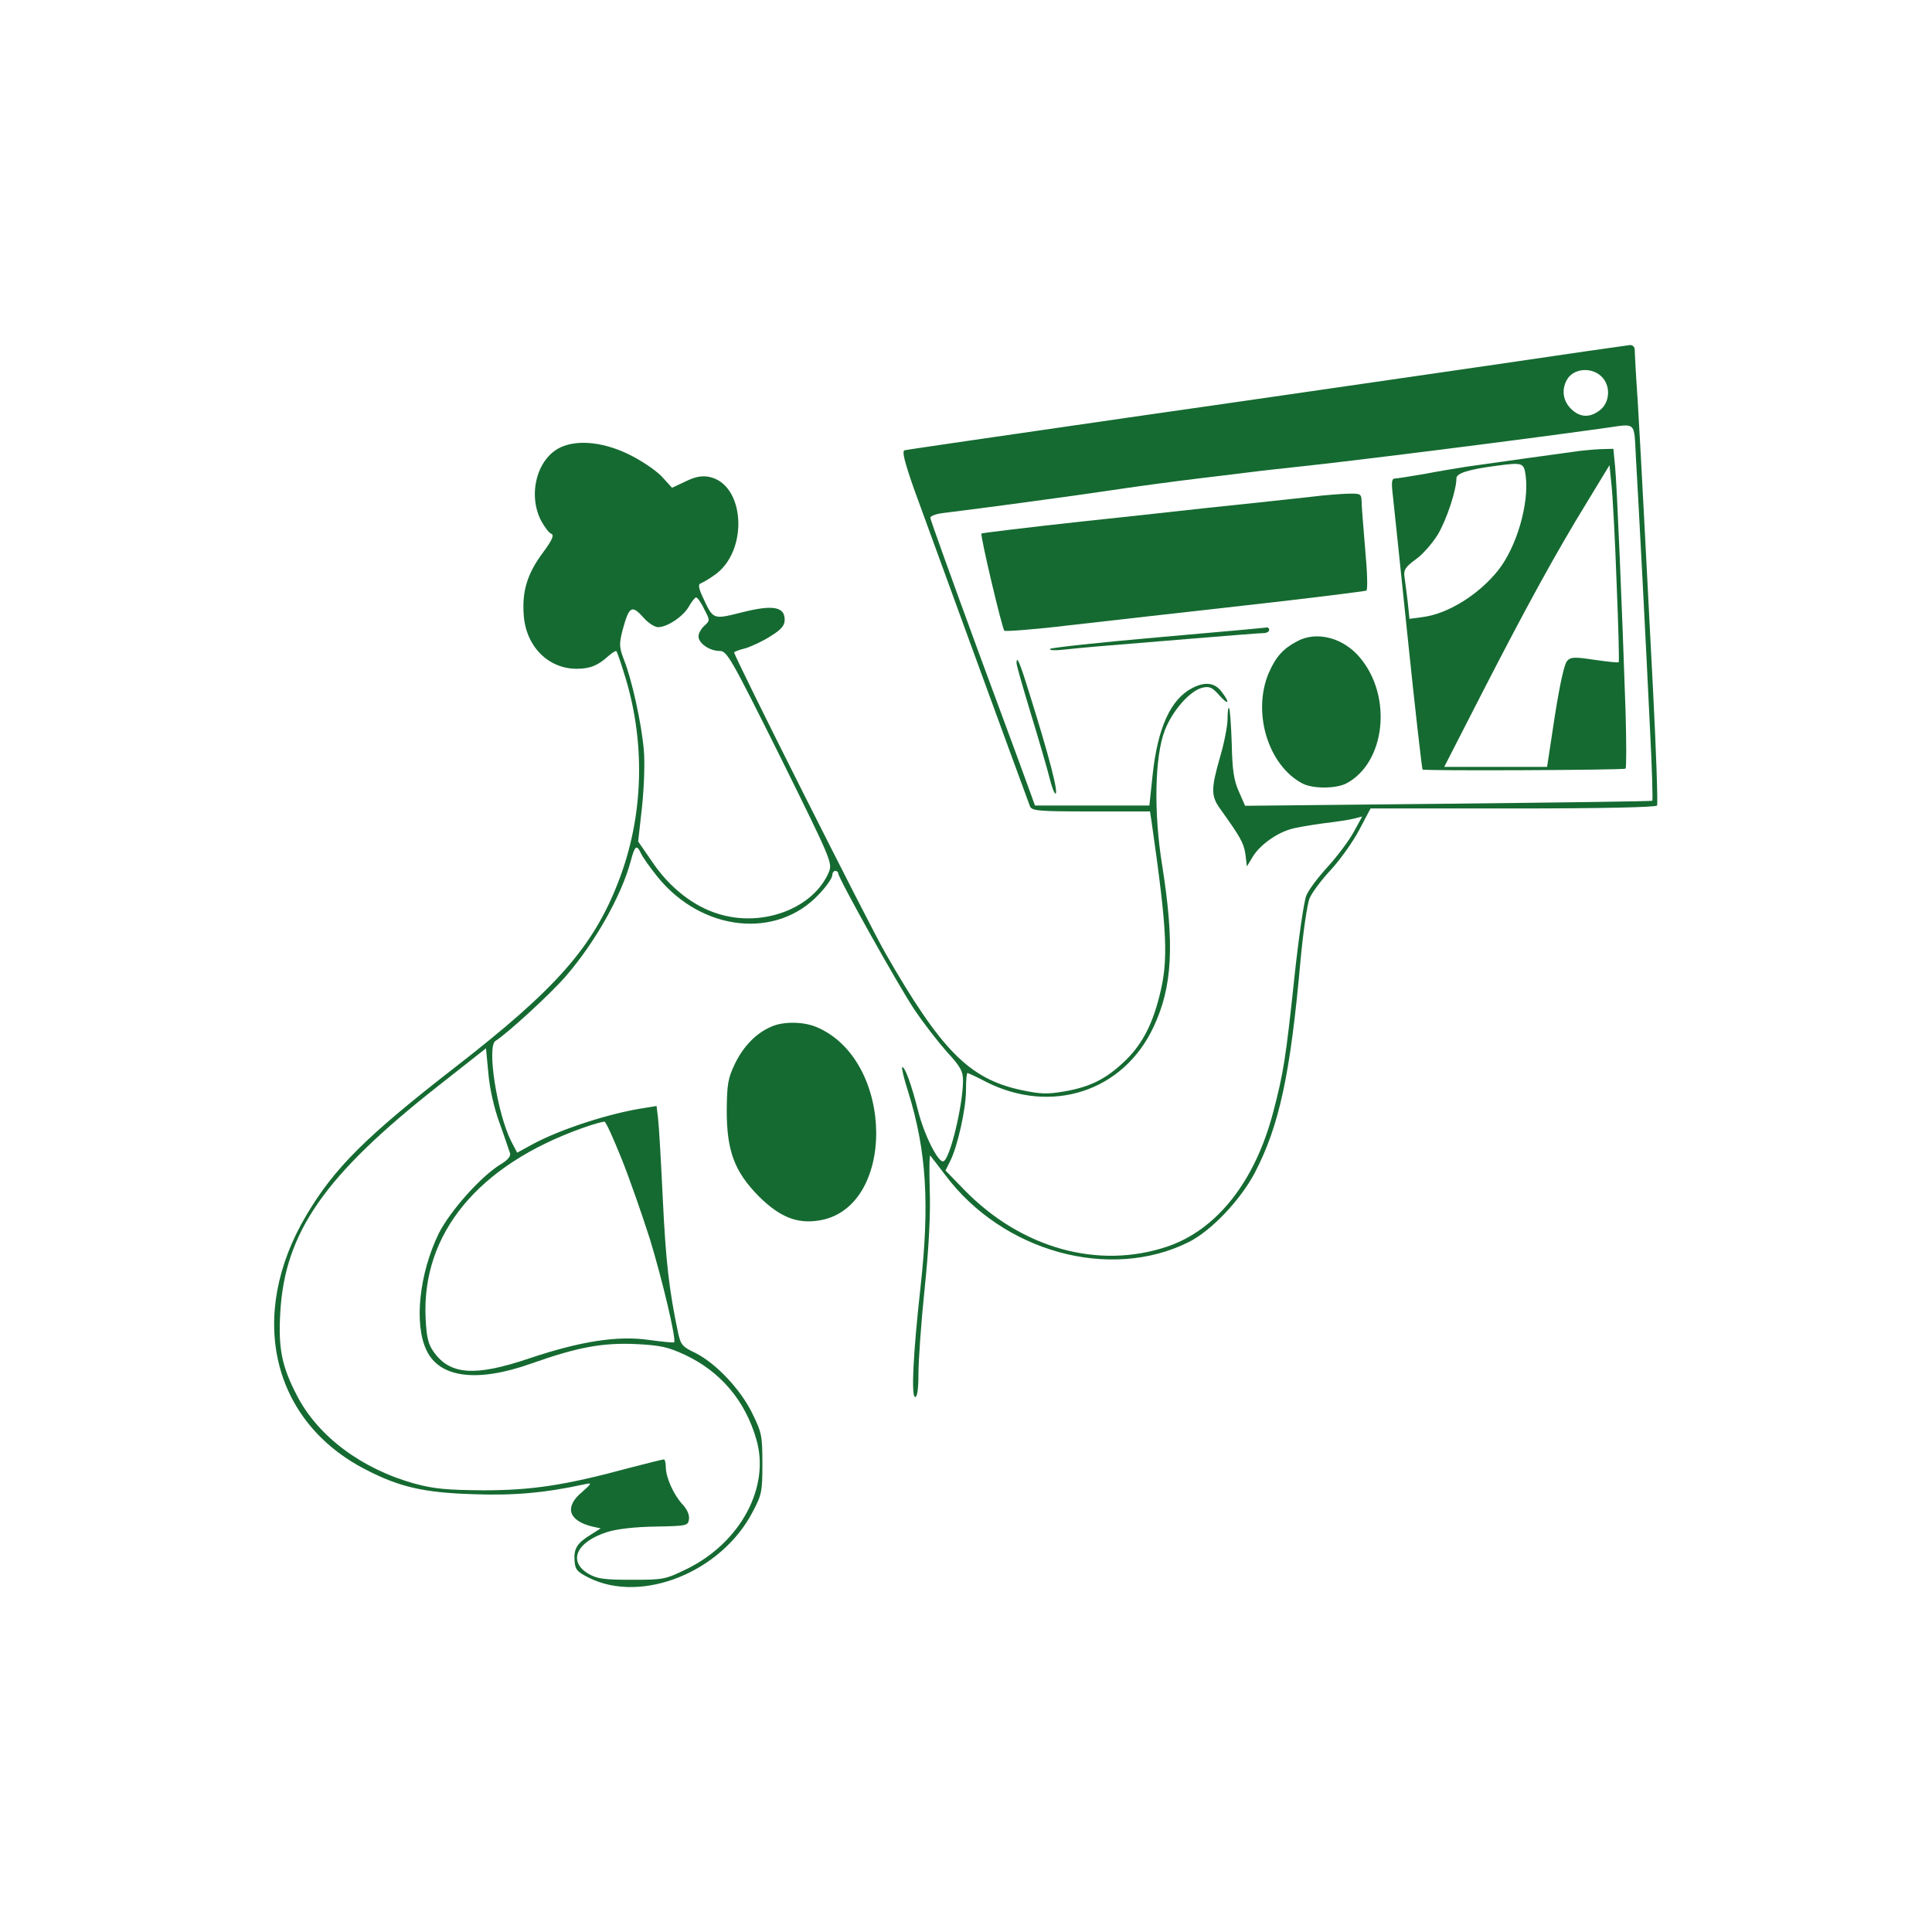 <?xml version="1.0" standalone="no"?>
<!DOCTYPE svg PUBLIC "-//W3C//DTD SVG 20010904//EN"
 "http://www.w3.org/TR/2001/REC-SVG-20010904/DTD/svg10.dtd">
<svg version="1.0" xmlns="http://www.w3.org/2000/svg"
 width="650pt" height="650pt" viewBox="0 0 650 650"
 preserveAspectRatio="xMidYMid meet">

<g transform="translate(0,650) scale(0.1,-0.1)"
fill="#156A31" stroke="none">
<path d="M5000 5269 c-256 -37 -798 -116 -1205 -174 -407 -59 -746 -108 -752
-110 -9 -3 1 -41 31 -127 40 -111 375 -1028 391 -1070 6 -16 26 -18 206 -18
l198 0 5 -32 c54 -378 58 -468 26 -592 -25 -99 -61 -165 -120 -220 -62 -58
-114 -83 -199 -98 -59 -10 -81 -9 -147 5 -173 38 -267 132 -455 460 -57 99
-509 998 -509 1012 0 2 17 9 38 14 20 6 59 24 85 41 36 22 47 36 47 55 0 44
-40 51 -143 25 -100 -25 -97 -26 -134 54 -13 28 -14 41 -6 43 7 3 27 14 45 27
118 79 106 309 -18 332 -24 4 -46 0 -78 -16 l-45 -21 -31 34 c-16 19 -62 51
-102 72 -89 47 -182 58 -242 30 -79 -37 -111 -157 -66 -246 12 -22 27 -42 35
-45 10 -4 3 -21 -29 -64 -52 -70 -70 -129 -64 -209 7 -105 82 -181 178 -181
45 0 72 11 107 43 13 11 25 19 27 16 2 -2 13 -33 24 -69 75 -231 69 -483 -17
-705 -85 -221 -210 -362 -549 -625 -299 -232 -407 -339 -501 -498 -201 -338
-117 -695 201 -857 112 -58 195 -77 360 -82 136 -5 241 4 378 34 22 5 21 2
-12 -27 -60 -50 -46 -96 35 -116 l28 -6 -33 -21 c-46 -28 -58 -47 -55 -87 2
-31 8 -38 50 -59 177 -87 444 20 549 222 31 58 33 69 33 162 0 94 -2 105 -34
170 -40 82 -124 170 -193 204 -42 20 -48 26 -57 69 -30 142 -41 239 -51 447
-6 127 -13 249 -16 272 l-5 42 -37 -6 c-117 -17 -284 -71 -379 -122 l-53 -29
-20 38 c-47 93 -83 319 -53 338 40 25 185 158 236 217 99 114 188 272 219 388
14 53 20 57 35 25 6 -13 31 -48 56 -79 149 -183 400 -210 542 -58 25 26 45 55
45 64 0 8 5 15 10 15 6 0 10 -4 10 -8 0 -16 203 -379 256 -458 30 -45 79 -108
109 -142 47 -51 55 -66 55 -99 -1 -84 -44 -263 -66 -270 -17 -6 -64 87 -85
169 -22 88 -46 154 -54 147 -2 -3 7 -41 21 -84 61 -197 72 -375 41 -655 -25
-225 -32 -370 -18 -370 7 0 11 26 11 78 0 44 9 173 21 288 14 135 20 252 17
331 -2 68 -1 120 2 115 3 -4 26 -33 50 -65 194 -259 554 -358 819 -226 76 38
174 141 223 234 82 158 119 329 153 709 9 99 23 195 31 214 8 19 40 62 72 96
31 34 74 94 95 134 l38 72 479 0 c300 0 481 4 485 10 3 5 -3 184 -14 397 -11
214 -25 483 -31 598 -6 116 -15 279 -20 364 -6 85 -10 162 -10 173 0 11 -7 18
-17 17 -10 -1 -227 -32 -483 -70z m393 -41 c26 -31 22 -82 -9 -107 -35 -28
-69 -26 -99 4 -26 26 -32 63 -14 96 22 42 89 46 122 7z m111 -270 c9 -154 33
-610 47 -906 7 -133 10 -244 8 -246 -2 -2 -311 -6 -687 -10 l-683 -7 -21 48
c-17 38 -22 72 -24 162 -2 62 -6 116 -9 119 -3 3 -5 -13 -5 -36 0 -23 -11 -81
-25 -128 -31 -108 -31 -132 0 -175 68 -95 79 -114 85 -152 l5 -42 20 33 c23
38 78 78 126 92 18 6 68 14 111 20 42 5 89 12 104 16 l27 7 -29 -53 c-16 -29
-55 -81 -86 -115 -32 -35 -65 -78 -73 -98 -8 -19 -26 -143 -40 -274 -29 -274
-37 -323 -71 -453 -61 -234 -189 -397 -357 -454 -232 -78 -490 -6 -682 190
l-64 66 15 30 c25 48 54 177 54 240 0 32 2 58 5 58 2 0 31 -13 63 -30 220
-111 462 -32 563 185 64 135 71 279 29 544 -29 178 -25 367 9 454 26 67 84
132 125 143 25 6 34 2 58 -25 32 -36 38 -27 7 13 -23 30 -56 33 -98 11 -72
-37 -116 -133 -133 -291 l-11 -104 -193 0 -192 0 -10 28 c-5 15 -84 230 -176
478 -91 248 -166 456 -166 462 0 6 19 13 43 16 102 12 443 58 562 76 72 11
204 29 295 40 91 11 183 22 205 25 22 3 83 9 135 15 164 17 731 88 1030 130
108 15 97 25 104 -102z m-3135 -507 c20 -38 20 -39 1 -56 -11 -10 -20 -26 -20
-36 0 -23 37 -49 71 -49 25 0 37 -21 204 -356 170 -344 176 -357 164 -387 -51
-123 -224 -189 -374 -141 -82 25 -162 88 -219 172 l-49 71 13 116 c7 67 10
149 6 193 -8 89 -40 236 -67 303 -16 42 -16 52 -5 97 23 84 31 89 73 42 14
-16 36 -30 47 -30 31 0 85 36 104 70 9 16 20 30 24 30 4 0 17 -17 27 -39z
m-688 -1730 c17 -47 32 -93 35 -101 3 -9 -7 -22 -28 -35 -67 -39 -173 -158
-212 -235 -65 -134 -84 -304 -41 -393 44 -93 170 -109 351 -45 158 56 241 71
354 66 82 -4 108 -10 164 -36 120 -56 204 -155 241 -286 46 -159 -53 -345
-233 -434 -74 -36 -79 -37 -186 -37 -94 0 -116 3 -146 20 -71 42 -41 108 64
141 32 10 93 17 161 18 107 2 110 3 113 25 2 14 -6 33 -22 50 -29 31 -56 90
-56 126 0 14 -3 25 -7 25 -3 0 -56 -13 -117 -29 -218 -59 -329 -75 -491 -75
-121 1 -165 5 -228 22 -179 49 -327 159 -398 297 -51 98 -63 158 -56 279 15
270 149 462 532 763 l160 126 8 -83 c4 -50 19 -118 38 -169z m410 -119 c27
-67 69 -188 95 -269 43 -141 90 -340 82 -349 -3 -2 -41 2 -85 8 -104 15 -229
-4 -402 -62 -183 -62 -267 -56 -322 22 -18 25 -24 49 -27 112 -14 285 176 516
528 641 36 13 69 22 74 21 5 -1 30 -57 57 -124z"/>
<path d="M5315 4983 c-45 -6 -312 -43 -380 -53 -33 -5 -98 -16 -145 -25 -47
-8 -91 -15 -98 -15 -9 0 -11 -13 -7 -47 3 -27 26 -246 51 -488 25 -242 48
-442 50 -444 4 -5 675 -2 683 3 3 2 3 89 0 193 -12 360 -29 758 -35 821 l-6
62 -41 -1 c-23 -1 -55 -4 -72 -6z m-182 -84 c12 -93 -30 -238 -92 -317 -65
-82 -169 -147 -254 -158 l-45 -6 -6 58 c-4 33 -9 71 -11 85 -3 22 4 32 38 57
23 16 56 54 74 83 30 50 63 150 63 190 0 17 42 30 135 42 89 12 92 10 98 -34z
m306 -363 c6 -143 9 -261 7 -264 -2 -2 -39 2 -81 8 -66 10 -80 10 -92 -3 -10
-9 -25 -79 -42 -186 l-26 -171 -173 0 -173 0 127 248 c152 296 250 474 353
642 l76 125 7 -70 c4 -38 12 -187 17 -329z"/>
<path d="M4415 4829 c-38 -4 -117 -13 -175 -19 -58 -6 -143 -15 -190 -20 -47
-5 -233 -26 -415 -45 -181 -20 -331 -38 -333 -40 -5 -5 69 -318 77 -327 3 -3
101 4 216 18 116 13 386 44 602 68 216 24 396 47 400 49 5 3 3 65 -4 139 -6
73 -12 145 -12 161 -1 26 -3 27 -48 26 -27 -1 -79 -5 -118 -10z"/>
<path d="M3898 4356 c-196 -17 -360 -35 -365 -39 -4 -5 15 -6 42 -3 28 3 79 8
115 11 36 3 172 14 303 25 132 11 248 20 258 20 10 0 19 5 19 10 0 6 -3 9 -7
9 -5 -1 -169 -16 -365 -33z"/>
<path d="M4365 4343 c-48 -25 -72 -52 -96 -106 -57 -133 -3 -312 113 -373 35
-18 111 -18 147 0 132 69 157 293 46 424 -55 66 -145 90 -210 55z"/>
<path d="M3420 4269 c0 -7 22 -84 49 -173 27 -88 55 -185 62 -213 7 -29 16
-53 20 -53 11 0 -20 122 -88 338 -32 104 -43 129 -43 101z"/>
<path d="M2595 3046 c-51 -22 -93 -65 -122 -124 -24 -50 -27 -69 -28 -157 0
-138 26 -207 109 -291 68 -67 125 -91 196 -81 266 35 263 541 -4 652 -43 18
-111 19 -151 1z"/>
</g>
</svg>
